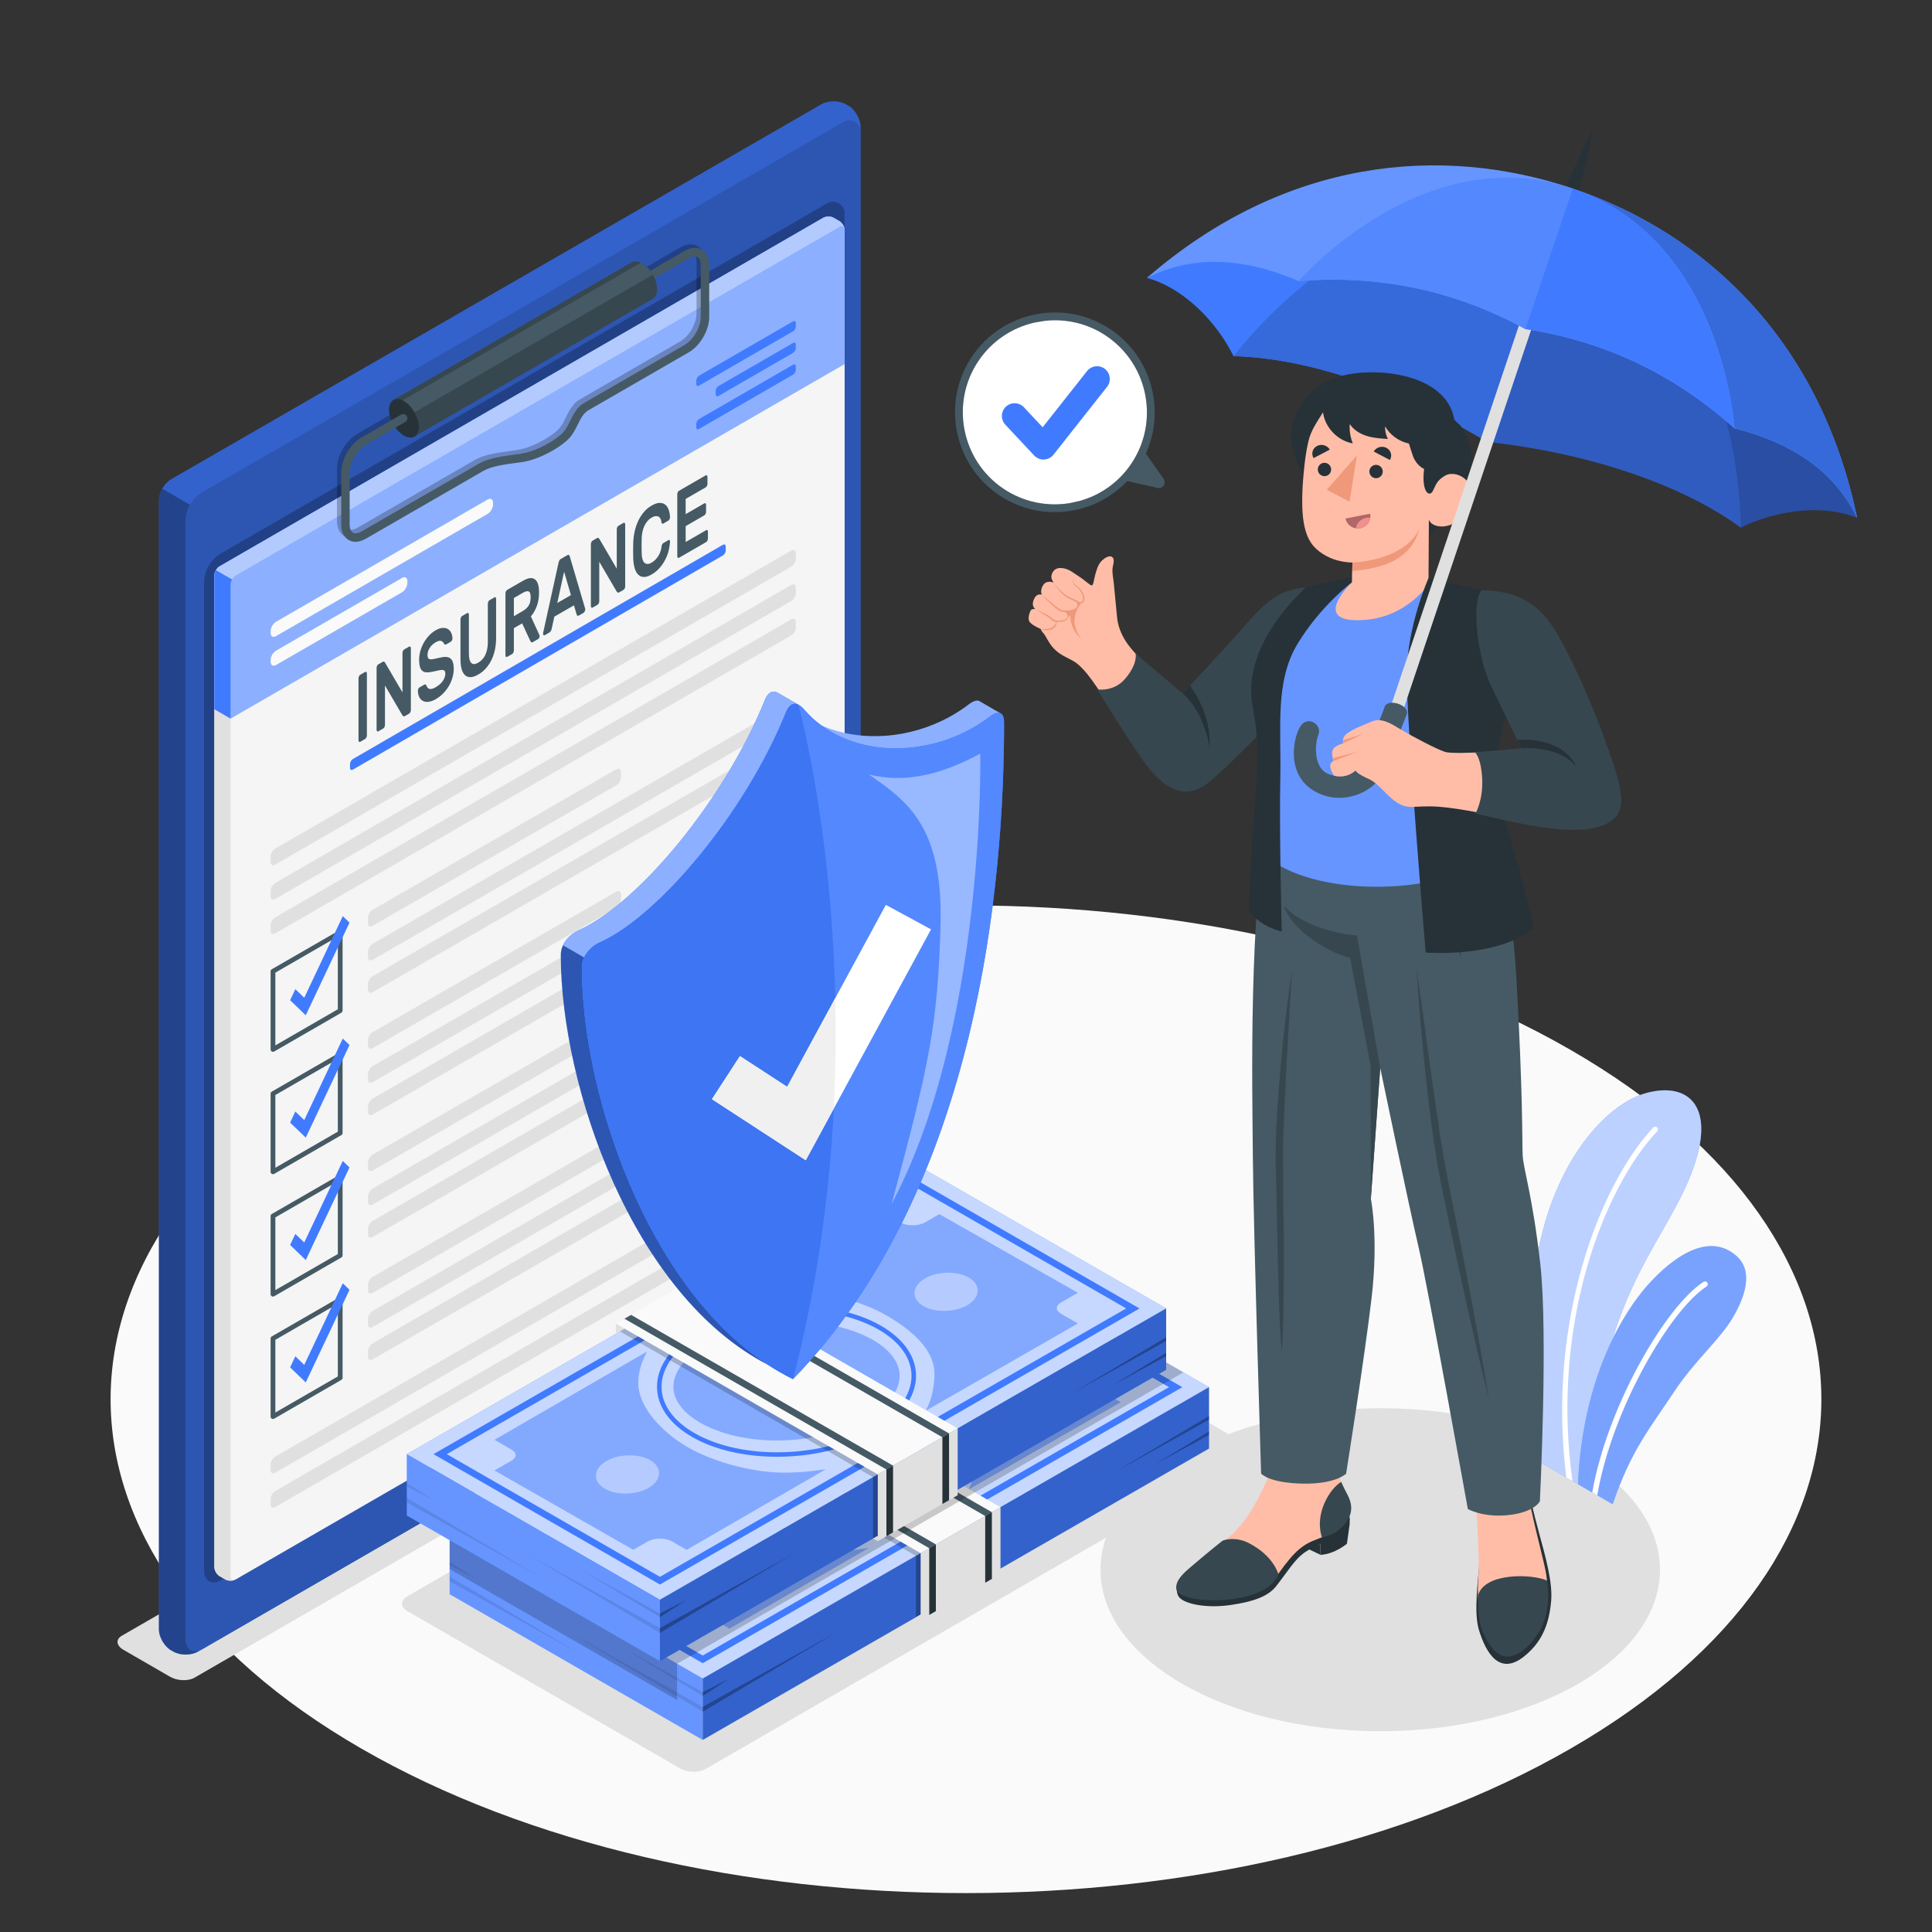<svg xmlns="http://www.w3.org/2000/svg" viewBox="0 0 500 500"><rect x="0" y="0" width="500" height="500" fill="#333333" stroke="none"/><g id="freepik--Floor--inject-194"><path id="freepik--Floor-2--inject-194" d="M93.46,271.75c-86.45,49.91-86.45,130.84,0,180.75,86.45,49.91,226.62,49.91,313.07,0,86.45-49.91,86.45-130.84,0-180.75-86.45-49.91-226.62-49.91-313.07,0Z" style="fill:#fafafa;"></path></g><g id="freepik--Shadows--inject-194"><path id="freepik--Shadow--inject-194" d="M233.63,328.36L50.31,434.2c-1.62,.93-4.44,.82-6.3-.26l-12.05-6.96c-1.87-1.08-2.07-2.71-.45-3.64l183.31-105.84c1.62-.93,4.44-.82,6.3,.26l12.05,6.96c1.87,1.08,2.07,2.71,.45,3.64Z" style="fill:#e0e0e0;"></path><ellipse id="freepik--Shadow-2--inject-194" cx="357.2" cy="406.24" rx="72.4" ry="41.8" style="fill:#e0e0e0;"></ellipse><path id="freepik--Shadow-3--inject-194" d="M182.73,457.74l139.27-80.44c1.82-1.05,1.82-2.76,0-3.81l-70.74-40.8c-1.82-1.05-4.77-1.05-6.59,0l-139.27,80.44c-1.82,1.05-1.82,2.76,0,3.81l70.74,40.8c1.82,1.05,4.77,1.05,6.59,0Z" style="fill:#e0e0e0;"></path></g><g id="freepik--Plants--inject-194"><g id="freepik--Plants-2--inject-194"><g><path d="M396.9,377.48l15.96,9.22c-.21-5.7-.71-14.17,.08-19.88,4.82-34.89,18.41-46.4,24.88-63.38,6.81-17.88-1.5-23.64-12.28-20.42-9.62,2.87-23.53,17.1-27.91,43.14-2.91,17.32-2.4,36.14-.73,51.33Z" style="fill:#407BFF;"></path><path d="M396.9,377.48l15.96,9.22c-.21-5.7-.71-14.17,.08-19.88,4.82-34.89,18.41-46.4,24.88-63.38,6.81-17.88-1.5-23.64-12.28-20.42-9.62,2.87-23.53,17.1-27.91,43.14-2.91,17.32-2.4,36.14-.73,51.33Z" style="fill:#fff; opacity:.65;"></path><path d="M405.36,382.37l1.6,.92c-5.71-40.68,8.2-75.96,21.93-90.53,.26-.28,.25-.72-.03-.99-.29-.26-.73-.25-.99,.03-13.72,14.58-27.62,50.1-22.51,90.57Z" style="fill:#fff;"></path></g><g><path d="M408.38,384.11l8.98,5.19h0c4.78-14.06,9.68-19.7,15.77-28.94,5.55-8.42,12-13.63,15.43-19.55,3.04-5.24,5.32-11.82,.81-15.8-7.18-6.34-16.55,.37-23,7.62-5.57,6.27-16.77,22.95-18,51.49Z" style="fill:#407BFF;"></path><path d="M408.38,384.11l8.98,5.19h0c4.78-14.06,9.68-19.7,15.77-28.94,5.55-8.42,12-13.63,15.43-19.55,3.04-5.24,5.32-11.82,.81-15.8-7.18-6.34-16.55,.37-23,7.62-5.57,6.27-16.77,22.95-18,51.49Z" style="fill:#fff; opacity:.3;"></path><path d="M412.06,386.24l1.31,.76c3.77-22.24,18.88-47.98,28.27-54.05,.33-.21,.43-.66,.21-.99-.21-.34-.65-.43-.99-.21-9.72,6.3-24.79,31.91-28.8,54.5Z" style="fill:#fff;"></path></g></g></g><g id="freepik--Clipboard--inject-194"><g id="freepik--Clipboard-2--inject-194"><g id="freepik--Board--inject-194"><g id="freepik--Window--inject-194"><path d="M212.59,27.01L44.27,124.07c-1.74,1-3.15,3.44-3.15,5.45V421.66c0,2.01,1.41,4.44,3.15,5.44l.64,.36c1.74,1,4.56,.99,6.3-.01l168.32-97.19c1.74-1,3.15-3.45,3.15-5.45V32.8c0-2.01-1.41-4.44-3.15-5.44l-.64-.36c-1.74-1-4.56-.99-6.3,.01Z" style="fill:#407BFF;"></path><path d="M212.59,27.01L44.27,124.07c-1.74,1-3.15,3.44-3.15,5.45V421.66c0,2.01,1.41,4.44,3.15,5.44l.64,.36c1.74,1,4.56,.99,6.3-.01l168.32-97.19c1.74-1,3.15-3.45,3.15-5.45V32.8c0-2.01-1.41-4.44-3.15-5.44l-.64-.36c-1.74-1-4.56-.99-6.3,.01Z" style="opacity:.45;"></path><path d="M222.69,325.04c0,2.77-1.94,4.53-4.35,5.91L52.42,426.74c-2.39,1.38-4.35,.27-4.35-2.51V134.86h0c0-3.09,1.65-5.95,4.33-7.5L218.33,31.53c1.93-1.12,4.35,.28,4.35,2.51h0V325.04Z" style="fill:#407BFF;"></path><path d="M222.69,325.04c0,2.77-1.94,4.53-4.35,5.91L52.42,426.74c-2.39,1.38-4.35,.27-4.35-2.51V134.86h0c0-3.09,1.65-5.95,4.33-7.5L218.33,31.53c1.93-1.12,4.35,.28,4.35,2.51h0V325.04Z" style="opacity:.3;"></path><path d="M222.69,32.8v1.24c0-2.23-2.42-3.62-4.36-2.51L52.4,127.36c-1.35,.76-2.42,1.87-3.16,3.16-.02,.04-.04,.06-.05,.1l-7.18-4.15c.58-1.01,1.37-1.89,2.27-2.4L212.59,27.01c1.74-1.01,4.57-1.01,6.3-.01l.64,.37c1.74,.99,3.16,3.43,3.16,5.44Z" style="fill:#407BFF;"></path><path d="M222.69,32.8v1.24c0-2.23-2.42-3.62-4.36-2.51L52.4,127.36c-1.35,.76-2.42,1.87-3.16,3.16-.02,.04-.04,.06-.05,.1l-7.18-4.15c.58-1.01,1.37-1.89,2.27-2.4L212.59,27.01c1.74-1.01,4.57-1.01,6.3-.01l.64,.37c1.74,.99,3.16,3.43,3.16,5.44Z" style="opacity:.2;"></path></g></g><path id="freepik--Shadow-4--inject-194" d="M218.58,312.29c0,2.85-2,4.67-4.48,6.09L57.28,408.92c-2.47,1.43-4.48,.27-4.48-2.59V150.91h0c0-3.19,1.7-6.13,4.46-7.73L214.1,52.6c1.99-1.15,4.48,.29,4.48,2.59V312.29Z" style="opacity:.25;"></path><g id="freepik--Form--inject-194"><g id="freepik--Paper--inject-194"><path d="M56.82,146.58L213.06,56.37c.74-.43,1.94-.43,2.68,0l1.51,.87c.74,.43,1.34,1.46,1.34,2.32V316.24c0,.85-.6,1.89-1.34,2.32L61,408.76c-.74,.43-1.94,.43-2.67,0l-1.51-.87c-.74-.43-1.34-1.46-1.34-2.32V148.89c0-.85,.6-1.89,1.34-2.32Z" style="fill:#f5f5f5;"></path><path d="M60.68,408.91c-.15,.06-.32,.1-.49,.13-.08,.01-.18,.02-.26,.03-.27,.02-.55,.01-.81-.03-.18-.03-.34-.07-.49-.13-.1-.04-.21-.09-.3-.14l-1.5-.86c-.74-.43-1.34-1.46-1.34-2.32V148.9c0-.43,.14-.91,.39-1.32l4.18,2.41c-.24,.42-.39,.9-.39,1.32V407.99c0,.73,.43,1.09,1.02,.92Z" style="fill:#e0e0e0;"></path><g><g><path d="M217.25,57.24l-1.51-.87c-.74-.43-1.94-.43-2.67,0L56.82,146.58c-.74,.43-1.34,1.46-1.34,2.32v34.63l4.18,2.43L218.58,94.2V59.55c0-.85-.6-1.89-1.34-2.32Z" style="fill:#407BFF;"></path><path d="M217.25,57.24l-1.51-.87c-.74-.43-1.94-.43-2.67,0L56.82,146.58c-.74,.43-1.34,1.46-1.34,2.32v34.63l4.18,2.43L218.58,94.2V59.55c0-.85-.6-1.89-1.34-2.32Z" style="fill:#fff; opacity:.4;"></path></g><g><path d="M218.53,59.15c-.16-.55-.68-.72-1.29-.37L61,148.99c-.37,.22-.71,.58-.95,1l-4.18-2.41c.24-.42,.58-.79,.95-1L213.07,56.37c.73-.43,1.94-.43,2.67,0l1.51,.87c.63,.37,1.15,1.16,1.29,1.91Z" style="fill:#407BFF;"></path><path d="M218.53,59.15c-.16-.55-.68-.72-1.29-.37L61,148.99c-.37,.22-.71,.58-.95,1l-4.18-2.41c.24-.42,.58-.79,.95-1L213.07,56.37c.73-.43,1.94-.43,2.67,0l1.51,.87c.63,.37,1.15,1.16,1.29,1.91Z" style="fill:#fff; opacity:.6;"></path></g><path d="M55.48,148.9v34.64l4.18,2.41v-34.65c0-.42,.15-.9,.39-1.32l-4.18-2.41c-.25,.41-.39,.89-.39,1.32Z" style="fill:#407BFF;"></path></g></g></g><g id="freepik--Clip_Board--inject-194"><path d="M91.35,196.42l95.71-55.41c.42-.24,.76-.05,.76,.44v.99c0,.49-.34,1.08-.76,1.32l-95.72,55.41c-.42,.24-.76,.05-.76-.44v-.99c0-.49,.34-1.08,.76-1.32Z" style="fill:#407BFF;"></path><g><path d="M95.24,237.51v1.4c0,.76,.53,1.06,1.19,.69l63.08-36.37c.66-.38,1.19-1.3,1.19-2.06v-1.4c0-.76-.53-1.06-1.19-.69l-63.08,36.38c-.66,.38-1.19,1.3-1.19,2.06Z" style="fill:#e0e0e0;"></path><path d="M95.24,246.32v1.4c0,.76,.53,1.06,1.19,.69l108.34-62.52c.66-.38,1.19-1.3,1.19-2.06v-1.4c0-.76-.53-1.06-1.19-.69l-108.34,62.52c-.66,.38-1.19,1.3-1.19,2.06Z" style="fill:#e0e0e0;"></path><path d="M95.24,254.7v1.4c0,.76,.53,1.06,1.19,.69l108.34-62.52c.66-.38,1.19-1.3,1.19-2.06v-1.4c0-.76-.53-1.06-1.19-.69l-108.34,62.52c-.66,.38-1.19,1.3-1.19,2.06Z" style="fill:#e0e0e0;"></path></g><g><path d="M70.65,272.21c-.11,0-.21-.03-.31-.08-.19-.11-.31-.31-.31-.53v-20.23c0-.22,.12-.42,.31-.53l17.4-10.04c.19-.11,.42-.11,.61,0,.19,.11,.31,.31,.31,.53v20.23c0,.22-.12,.42-.31,.53l-17.39,10.04c-.09,.06-.2,.08-.31,.08Zm.61-20.49v18.82l16.17-9.34v-18.82l-16.17,9.34Z" style="fill:#455a64;"></path><polygon points="79.13 262.75 75.08 258.86 76.43 255.99 78.74 258.21 88.71 237.1 90.45 238.78 79.13 262.75" style="fill:#407BFF;"></polygon></g><g><path d="M95.24,269.18v1.4c0,.76,.53,1.06,1.19,.69l63.08-36.37c.66-.38,1.19-1.3,1.19-2.06v-1.4c0-.76-.53-1.06-1.19-.69l-63.08,36.38c-.66,.38-1.19,1.3-1.19,2.06Z" style="fill:#e0e0e0;"></path><path d="M95.24,277.99v1.4c0,.76,.53,1.06,1.19,.69l108.34-62.52c.66-.38,1.19-1.3,1.19-2.06v-1.4c0-.76-.53-1.06-1.19-.69l-108.34,62.52c-.66,.38-1.19,1.3-1.19,2.06Z" style="fill:#e0e0e0;"></path><path d="M95.24,286.38v1.4c0,.76,.53,1.06,1.19,.69l108.34-62.52c.66-.38,1.19-1.3,1.19-2.06v-1.4c0-.76-.53-1.06-1.19-.69l-108.34,62.52c-.66,.38-1.19,1.3-1.19,2.06Z" style="fill:#e0e0e0;"></path></g><g><path d="M70.65,303.88c-.11,0-.21-.03-.31-.08-.19-.11-.31-.31-.31-.53v-20.23c0-.22,.12-.42,.31-.53l17.4-10.04c.19-.11,.42-.11,.61,0,.19,.11,.31,.31,.31,.53v20.23c0,.22-.12,.42-.31,.53l-17.39,10.04c-.09,.06-.2,.08-.31,.08Zm.61-20.49v18.82l16.17-9.34v-18.82l-16.17,9.34Z" style="fill:#455a64;"></path><polygon points="79.13 294.42 75.08 290.53 76.43 287.66 78.74 289.88 88.71 268.78 90.45 270.45 79.13 294.42" style="fill:#407BFF;"></polygon></g><g><path d="M95.24,300.86v1.4c0,.76,.53,1.06,1.19,.69l63.08-36.37c.66-.38,1.19-1.3,1.19-2.06v-1.4c0-.76-.53-1.06-1.19-.69l-63.08,36.38c-.66,.38-1.19,1.3-1.19,2.06Z" style="fill:#e0e0e0;"></path><path d="M95.24,309.66v1.4c0,.76,.53,1.06,1.19,.69l108.34-62.52c.66-.38,1.19-1.3,1.19-2.06v-1.4c0-.76-.53-1.06-1.19-.69l-108.34,62.52c-.66,.38-1.19,1.3-1.19,2.06Z" style="fill:#e0e0e0;"></path><path d="M95.24,318.05v1.4c0,.76,.53,1.06,1.19,.69l108.34-62.52c.66-.38,1.19-1.3,1.19-2.06v-1.4c0-.76-.53-1.06-1.19-.69l-108.34,62.52c-.66,.38-1.19,1.3-1.19,2.06Z" style="fill:#e0e0e0;"></path></g><g><path d="M70.65,335.55c-.11,0-.21-.03-.31-.08-.19-.11-.31-.31-.31-.53v-20.23c0-.22,.12-.42,.31-.53l17.4-10.04c.19-.11,.42-.11,.61,0,.19,.11,.31,.31,.31,.53v20.23c0,.22-.12,.42-.31,.53l-17.39,10.04c-.09,.05-.2,.08-.31,.08Zm.61-20.49v18.82l16.17-9.34v-18.82l-16.17,9.34Z" style="fill:#455a64;"></path><polygon points="79.13 326.1 75.08 322.2 76.43 319.34 78.74 321.55 88.71 300.45 90.45 302.13 79.13 326.1" style="fill:#407BFF;"></polygon></g><g><path d="M95.24,332.53v1.4c0,.76,.53,1.06,1.19,.69l63.08-36.37c.66-.38,1.19-1.3,1.19-2.06v-1.4c0-.76-.53-1.06-1.19-.69l-63.08,36.38c-.66,.38-1.19,1.3-1.19,2.06Z" style="fill:#e0e0e0;"></path><path d="M95.24,341.34v1.4c0,.76,.53,1.06,1.19,.69l108.34-62.52c.66-.38,1.19-1.3,1.19-2.06v-1.4c0-.76-.53-1.06-1.19-.69l-108.34,62.52c-.66,.38-1.19,1.3-1.19,2.06Z" style="fill:#e0e0e0;"></path><path d="M95.24,349.72v1.4c0,.76,.53,1.06,1.19,.69l108.34-62.52c.66-.38,1.19-1.3,1.19-2.06v-1.4c0-.76-.53-1.06-1.19-.69l-108.34,62.52c-.66,.38-1.19,1.3-1.19,2.06Z" style="fill:#e0e0e0;"></path></g><g><path d="M70.65,367.23c-.11,0-.21-.03-.31-.08-.19-.11-.31-.31-.31-.53v-20.23c0-.22,.12-.42,.31-.53l17.4-10.04c.19-.11,.42-.11,.61,0,.19,.11,.31,.31,.31,.53v20.23c0,.22-.12,.42-.31,.53l-17.39,10.04c-.09,.06-.2,.08-.31,.08Zm.61-20.49v18.82l16.17-9.34v-18.82l-16.17,9.34Z" style="fill:#455a64;"></path><polygon points="79.13 357.77 75.08 353.88 76.43 351.01 78.74 353.23 88.71 332.12 90.45 333.8 79.13 357.77" style="fill:#407BFF;"></polygon></g><g><path d="M70.04,221.67v1.4c0,.76,.53,1.06,1.19,.69l133.54-77.12c.66-.38,1.19-1.3,1.19-2.06v-1.4c0-.76-.53-1.06-1.19-.69L71.22,219.62c-.66,.38-1.19,1.3-1.19,2.06Z" style="fill:#e0e0e0;"></path><path d="M70.04,230.57v1.4c0,.76,.53,1.06,1.19,.69l133.54-77.12c.66-.38,1.19-1.3,1.19-2.06v-1.4c0-.76-.53-1.06-1.19-.69L71.22,228.51c-.66,.38-1.19,1.3-1.19,2.06Z" style="fill:#e0e0e0;"></path><path d="M70.04,239.47v1.4c0,.76,.53,1.06,1.19,.69l133.54-77.12c.66-.38,1.19-1.3,1.19-2.06v-1.4c0-.76-.53-1.06-1.19-.69L71.22,237.41c-.66,.38-1.19,1.3-1.19,2.06Z" style="fill:#e0e0e0;"></path></g><g><path d="M70.04,379.05v1.4c0,.76,.53,1.06,1.19,.69l133.54-77.12c.66-.38,1.19-1.3,1.19-2.06v-1.4c0-.76-.53-1.06-1.19-.69l-133.55,77.12c-.66,.38-1.19,1.3-1.19,2.06Z" style="fill:#e0e0e0;"></path><path d="M70.04,387.94v1.4c0,.76,.53,1.06,1.19,.69l133.54-77.12c.66-.38,1.19-1.3,1.19-2.06v-1.4c0-.76-.53-1.06-1.19-.69l-133.55,77.12c-.66,.38-1.19,1.3-1.19,2.06Z" style="fill:#e0e0e0;"></path></g><g><path d="M71.46,160.9l54.71-31.61c.79-.46,1.43-.09,1.43,.82v.42c0,.91-.64,2.02-1.43,2.47l-54.71,31.61c-.79,.46-1.43,.09-1.43-.82v-.42c0-.91,.64-2.02,1.43-2.47Z" style="fill:#fafafa;"></path><path d="M71.46,168.38l32.55-18.79c.79-.46,1.43-.09,1.43,.82v.42c0,.91-.64,2.02-1.43,2.47l-32.55,18.79c-.79,.46-1.43,.09-1.43-.82v-.42c0-.91,.64-2.02,1.43-2.47Z" style="fill:#fafafa;"></path><g><path d="M180.91,97.23l24.33-14.06c.39-.23,.71-.04,.71,.41v.93c0,.45-.32,1.01-.71,1.23l-24.33,14.06c-.39,.23-.71,.04-.71-.41v-.93c0-.45,.32-1.01,.71-1.23Z" style="fill:#407BFF;"></path><path d="M180.91,108.45l24.33-14.06c.39-.23,.71-.04,.71,.41v.93c0,.45-.32,1.01-.71,1.23l-24.33,14.06c-.39,.23-.71,.04-.71-.41v-.93c0-.45,.32-1.01,.71-1.23Z" style="fill:#407BFF;"></path><path d="M185.93,99.91l19.31-11.15c.39-.23,.71-.04,.71,.41v.93c0,.45-.32,1.01-.71,1.23l-19.31,11.15c-.39,.23-.71,.04-.71-.41v-.93c0-.45,.32-1.01,.71-1.23Z" style="fill:#407BFF;"></path></g></g><path d="M93.21,191.98c-.12,.07-.22,.06-.3-.02-.09-.08-.13-.21-.13-.4v-16c0-.18,.04-.36,.13-.54,.09-.18,.19-.31,.3-.37l1.3-.75c.12-.07,.22-.06,.31,.02,.09,.08,.13,.21,.13,.4v16c0,.18-.04,.36-.13,.55-.09,.18-.19,.31-.31,.37l-1.3,.75Z" style="fill:#455a64;"></path><path d="M104.76,185.31c-.18,.11-.32,.11-.42,.02-.1-.09-.17-.17-.21-.23l-4.5-7.7v10.2c0,.18-.04,.36-.13,.55-.08,.18-.19,.31-.3,.37l-1.3,.75c-.12,.07-.22,.06-.31-.02-.08-.08-.13-.21-.13-.4v-16c0-.18,.04-.36,.13-.54,.09-.18,.19-.31,.31-.37l1.13-.65c.18-.11,.32-.11,.42-.02,.1,.09,.17,.17,.21,.23l4.5,7.7v-10.2c0-.18,.04-.36,.13-.54,.09-.18,.19-.31,.3-.37l1.3-.75c.12-.07,.22-.06,.31,.02,.09,.08,.13,.21,.13,.4v16c0,.18-.04,.36-.13,.55-.09,.18-.19,.31-.31,.37l-1.13,.65Z" style="fill:#455a64;"></path><path d="M112.69,163.15c.72-.41,1.35-.63,1.9-.65,.55-.02,1,.09,1.37,.33,.37,.24,.64,.57,.83,.99,.19,.43,.29,.88,.31,1.34,.01,.19-.03,.38-.12,.55-.09,.18-.2,.3-.31,.37l-1.13,.65c-.18,.11-.32,.13-.41,.08-.09-.05-.17-.15-.25-.29-.16-.32-.41-.54-.73-.65-.33-.12-.81,.01-1.45,.38-.28,.16-.54,.36-.8,.6-.25,.24-.47,.49-.66,.78-.19,.28-.34,.58-.44,.89-.11,.31-.16,.62-.16,.94,0,.38,.05,.66,.15,.84,.1,.18,.27,.29,.52,.32,.24,.03,.56,.01,.96-.07,.4-.08,.89-.19,1.48-.33,.64-.16,1.2-.23,1.66-.21,.47,.02,.85,.15,1.14,.38s.52,.57,.66,1.02c.14,.44,.22,1.01,.22,1.68,0,.74-.11,1.49-.32,2.25-.22,.76-.52,1.48-.92,2.16-.4,.68-.89,1.33-1.46,1.92-.58,.6-1.23,1.11-1.95,1.52-.6,.35-1.17,.57-1.72,.66-.55,.09-1.03,.05-1.46-.13-.42-.18-.76-.49-1.02-.93-.26-.44-.4-1.02-.43-1.73-.01-.19,.03-.38,.12-.55,.09-.18,.2-.3,.32-.37l1.12-.65c.18-.11,.32-.14,.42-.09,.1,.04,.18,.14,.24,.31,.07,.17,.17,.33,.27,.49,.11,.15,.25,.26,.43,.32,.18,.06,.41,.06,.68,.01,.27-.05,.61-.19,1.02-.43,.32-.19,.63-.4,.93-.65,.3-.25,.56-.52,.79-.83,.23-.3,.41-.62,.55-.96,.14-.34,.21-.69,.21-1.07s-.08-.62-.22-.76c-.15-.14-.38-.21-.68-.2-.31,.01-.68,.07-1.13,.18-.45,.11-.97,.22-1.56,.33-.54,.11-1,.15-1.41,.11-.4-.04-.73-.18-1-.43-.26-.24-.46-.6-.59-1.06-.13-.46-.19-1.06-.19-1.81s.11-1.49,.32-2.24c.22-.75,.51-1.46,.88-2.12,.38-.66,.82-1.27,1.34-1.83,.52-.56,1.08-1.01,1.68-1.35Z" style="fill:#455a64;"></path><path d="M127.95,154.58c.12-.07,.22-.06,.31,.02,.08,.08,.13,.21,.13,.4v10.15c0,1.02-.1,2-.29,2.94-.19,.94-.48,1.81-.87,2.63-.39,.82-.87,1.55-1.45,2.21-.58,.66-1.25,1.21-2.01,1.64-.77,.45-1.45,.67-2.02,.68-.57,0-1.05-.17-1.44-.54-.38-.37-.67-.92-.86-1.63-.19-.72-.28-1.59-.28-2.61v-10.15c0-.18,.04-.36,.13-.54,.08-.18,.19-.31,.31-.37l1.3-.75c.12-.07,.22-.06,.31,.02,.08,.08,.13,.21,.13,.4v10.03c0,.68,.06,1.22,.18,1.63,.12,.41,.28,.71,.5,.89,.22,.18,.47,.26,.77,.22,.3-.03,.63-.15,.98-.36,.35-.2,.68-.46,.99-.78,.31-.32,.57-.69,.78-1.12,.21-.43,.38-.92,.51-1.47,.12-.55,.19-1.16,.19-1.84v-10.03c0-.18,.04-.36,.13-.54,.08-.18,.19-.31,.3-.37l1.29-.74Z" style="fill:#455a64;"></path><path d="M135.4,150.28c1.34-.77,2.36-.88,3.06-.33,.7,.56,1.05,1.68,1.05,3.38,0,1.21-.18,2.34-.54,3.39-.36,1.06-.89,1.99-1.58,2.81l2.22,4.84c.03,.08,.05,.16,.05,.24,0,.15-.04,.3-.1,.44-.07,.15-.15,.25-.25,.31l-1.37,.79c-.21,.12-.37,.14-.48,.04-.1-.1-.17-.2-.22-.31l-2.11-4.55-2.14,1.23v5.77c0,.18-.04,.36-.13,.55-.08,.18-.19,.31-.31,.37l-1.3,.75c-.12,.07-.22,.06-.31-.02-.08-.08-.13-.21-.13-.4v-16c0-.18,.04-.36,.13-.54,.09-.18,.19-.31,.31-.37l4.15-2.4Zm-2.41,9.19l2.33-1.35c.61-.35,1.1-.8,1.46-1.34,.37-.54,.55-1.27,.55-2.2s-.18-1.44-.55-1.54c-.36-.1-.85,.02-1.46,.37l-2.33,1.35v4.71Z" style="fill:#455a64;"></path><path d="M146.88,143.65c.17-.1,.3-.1,.39-.01,.09,.09,.16,.26,.23,.5l3.94,13.38s.02,.1,.02,.16c0,.18-.04,.36-.13,.55-.09,.18-.19,.31-.31,.37l-1.16,.67c-.21,.12-.36,.14-.45,.05-.09-.09-.14-.19-.18-.31l-.69-2.35-5.08,2.93-.69,3.15c-.03,.15-.09,.32-.18,.51-.09,.19-.24,.35-.45,.47l-1.16,.67c-.12,.07-.22,.06-.31-.02-.09-.08-.13-.21-.13-.4,0-.07,0-.13,.02-.18l3.94-17.93c.06-.32,.14-.57,.22-.76,.09-.19,.22-.33,.39-.43l1.77-1.02Zm.88,10.36l-1.77-6.04-1.77,8.08,3.54-2.04Z" style="fill:#455a64;"></path><path d="M160.22,153.29c-.18,.11-.32,.11-.42,.02-.1-.09-.17-.17-.21-.23l-4.5-7.7v10.2c0,.18-.04,.36-.13,.55-.08,.18-.19,.31-.3,.37l-1.3,.75c-.12,.07-.22,.06-.31-.02-.08-.08-.13-.21-.13-.4v-16c0-.18,.04-.36,.13-.54,.09-.18,.19-.31,.31-.37l1.13-.65c.18-.11,.32-.11,.42-.02,.1,.09,.17,.17,.21,.23l4.5,7.7v-10.2c0-.18,.04-.36,.13-.54,.09-.18,.19-.31,.31-.37l1.3-.75c.12-.07,.22-.06,.31,.02s.13,.21,.13,.4v16c0,.18-.04,.36-.13,.55s-.19,.31-.31,.37l-1.13,.65Z" style="fill:#455a64;"></path><path d="M171.2,141.45c.02-.23,.08-.42,.17-.58,.09-.16,.19-.27,.3-.33l1.3-.75c.12-.07,.22-.07,.31,0,.09,.07,.13,.21,.12,.41-.03,.7-.14,1.44-.33,2.22-.19,.79-.48,1.56-.86,2.33-.39,.77-.87,1.5-1.46,2.18-.59,.69-1.3,1.27-2.14,1.76-.74,.43-1.39,.63-1.96,.63-.57-.01-1.05-.2-1.45-.58-.4-.37-.71-.92-.93-1.63-.22-.72-.35-1.56-.39-2.52-.02-.61-.03-1.3-.03-2.06s.01-1.46,.03-2.1c.04-1.02,.17-2.01,.39-2.98,.22-.97,.53-1.87,.93-2.7,.4-.83,.88-1.58,1.45-2.25,.57-.67,1.22-1.21,1.96-1.64,.84-.48,1.55-.72,2.14-.71,.59,0,1.08,.17,1.46,.49,.39,.32,.67,.77,.86,1.35,.19,.58,.3,1.19,.33,1.83,.01,.19-.03,.38-.12,.55-.09,.18-.2,.3-.31,.37l-1.3,.75c-.11,.06-.21,.07-.31,.02-.1-.05-.15-.18-.18-.38-.03-.31-.11-.59-.22-.84-.12-.25-.28-.43-.48-.56-.2-.13-.46-.18-.77-.16-.31,.02-.68,.15-1.09,.4-.42,.24-.78,.55-1.09,.93-.31,.38-.57,.79-.78,1.24s-.37,.94-.48,1.47c-.11,.53-.18,1.05-.2,1.58-.02,.64-.03,1.34-.03,2.1s.01,1.45,.03,2.06c.02,.52,.09,.97,.2,1.36,.11,.39,.27,.69,.48,.9,.21,.21,.47,.32,.78,.34,.31,.02,.68-.09,1.09-.33,.42-.24,.78-.53,1.09-.87,.31-.34,.57-.69,.78-1.06,.21-.37,.37-.74,.49-1.13,.12-.38,.19-.75,.22-1.1Z" style="fill:#455a64;"></path><path d="M182.78,137.17c.12-.07,.22-.06,.3,.02,.09,.08,.13,.21,.13,.4v1.76c0,.18-.04,.36-.13,.55-.08,.18-.19,.31-.3,.37l-7.06,4.08c-.12,.07-.22,.06-.31-.02-.09-.08-.13-.21-.13-.4v-16c0-.18,.04-.36,.13-.54,.09-.18,.19-.31,.31-.37l6.93-4c.12-.07,.22-.06,.31,.02,.08,.08,.13,.21,.13,.4v1.76c0,.18-.04,.36-.13,.55-.09,.18-.19,.31-.31,.37l-5.2,3v3.94l4.84-2.8c.12-.07,.22-.06,.31,.02,.09,.08,.13,.21,.13,.4v1.76c0,.18-.04,.36-.13,.54-.08,.18-.19,.31-.31,.38l-4.84,2.8v4.11l5.32-3.07Z" style="fill:#455a64;"></path></g><g id="freepik--Clip--inject-194"><g id="freepik--Shadow-5--inject-194" style="opacity:.25;"><path d="M182.44,67.66v13.43c0,3.4-2.32,7.42-5.27,9.12l-26,15.01c-1.29,.74-2.02,2.22-2.79,3.78-.57,1.15-1.16,2.32-2.01,3.28-2.02,2.29-6.42,4.68-9.53,5.67-1.05,.34-2.09,.58-3.12,.72-.39,.07-.83,.12-1.28,.17-2.84,.38-6.37,.86-8.44,2.06l-30.43,17.56c-.92,.53-1.82,.8-2.65,.8-.64,0-1.24-.15-1.78-.46-1.24-.72-1.93-2.15-1.93-4v-13.43c0-3.4,2.31-7.42,5.27-9.12l10.22-5.9s.09-.04,.14-.05c.49-.22,1.07-.02,1.35,.46,.27,.47,.14,1.08-.28,1.39-.03,.04-.08,.08-.12,.1l-10.22,5.9c-2.26,1.31-4.18,4.62-4.18,7.23v13.43c0,1.04,.31,1.8,.84,2.11,.53,.32,1.35,.19,2.25-.33l30.43-17.57c2.44-1.41,6.22-1.92,9.24-2.32,.45-.05,.87-.12,1.27-.17,.89-.13,1.83-.34,2.77-.64,2.76-.87,6.86-3.11,8.55-5.03,.67-.74,1.16-1.76,1.69-2.81,.88-1.79,1.8-3.63,3.65-4.7l26-15.01c2.26-1.31,4.18-4.62,4.18-7.23v-13.43c0-1.03-.31-1.8-.84-2.1-.53-.32-1.36-.19-2.25,.33l-8.86,5.11c-.29-.67-.68-1.31-1.11-1.88l8.88-5.13c1.6-.94,3.18-1.05,4.43-.34,1.24,.72,1.93,2.15,1.93,4Z"></path></g><g id="freepik--Clip-2--inject-194"><g><path d="M163.47,67.91h0c.7-.41,1.67-.36,2.74,.26,2.13,1.23,3.86,4.23,3.86,6.69,0,1.24-.44,2.11-1.15,2.51h0l-61.69,35.62-5.46-9.47,61.69-35.62Z" style="fill:#37474f;"></path><path d="M104.53,108.29l64.43-37.2c-.7-1.22-1.67-2.29-2.74-2.91-.13-.07-.25-.11-.37-.17l-63.43,36.62,2.11,3.66Z" style="fill:#455a64;"></path><path d="M104.53,103.8c-2.13-1.23-3.86-.23-3.86,2.23s1.73,5.46,3.86,6.69c2.13,1.23,3.86,.23,3.86-2.23,0-2.46-1.73-5.46-3.86-6.69Z" style="fill:#263238;"></path></g><path d="M183.54,68.62v13.43c0,3.4-2.32,7.42-5.27,9.12l-26,15.01c-1.29,.74-2.02,2.22-2.79,3.78-.57,1.15-1.16,2.32-2.01,3.28-2.02,2.29-6.42,4.68-9.53,5.67-1.05,.34-2.09,.58-3.12,.72-.39,.07-.83,.12-1.28,.17-2.84,.38-6.37,.86-8.44,2.06l-30.43,17.56c-.92,.53-1.82,.8-2.65,.8-.64,0-1.24-.15-1.78-.46-1.24-.72-1.93-2.15-1.93-4v-13.43c0-3.4,2.31-7.42,5.27-9.12l10.22-5.9s.09-.04,.14-.05c.49-.22,1.07-.02,1.35,.46,.27,.47,.14,1.08-.28,1.38-.03,.04-.08,.08-.12,.1l-10.22,5.9c-2.26,1.31-4.18,4.62-4.18,7.23v13.43c0,1.04,.31,1.8,.84,2.1,.53,.32,1.35,.19,2.25-.33l30.43-17.57c2.44-1.41,6.22-1.92,9.24-2.32,.45-.05,.87-.12,1.26-.17,.89-.13,1.83-.34,2.77-.64,2.76-.87,6.86-3.11,8.55-5.03,.67-.74,1.16-1.76,1.69-2.81,.88-1.79,1.8-3.63,3.65-4.7l26-15.01c2.26-1.31,4.18-4.62,4.18-7.23v-13.43c0-1.03-.31-1.8-.84-2.1-.53-.32-1.36-.19-2.25,.33l-8.86,5.11c-.29-.67-.68-1.31-1.11-1.88l8.88-5.13c1.6-.94,3.18-1.05,4.43-.34,1.24,.72,1.93,2.15,1.93,4Z" style="fill:#455a64;"></path></g></g></g></g><g id="freepik--Banknotes--inject-194"><g id="freepik--Money--inject-194"><g id="freepik--Money-2--inject-194"><g><g><g><polygon points="116.37 396.71 247.38 321.3 312.89 359 181.87 434.41 116.37 396.71" style="fill:#407BFF;"></polygon><polygon points="116.37 396.71 247.38 321.3 312.89 359 181.87 434.41 116.37 396.71" style="fill:#fff; opacity:.7;"></polygon><path d="M247.38,325.26l-124.12,71.44,58.61,33.74,124.12-71.44-58.61-33.74Zm-65.51,103.19l-55.16-31.75,120.67-69.46,55.16,31.75-120.67,69.46Z" style="fill:#407BFF;"></path><g><path d="M190.2,392.25c-5.86-3.37-9.09-7.99-9.09-12.99,0-5.46,3.94-10.86,10.82-14.81,13.47-7.75,34.61-8.2,47.13-.99,5.86,3.37,9.09,7.99,9.09,12.99,0,5.46-3.94,10.86-10.82,14.81h0c-7.06,4.06-16.22,6.12-25.15,6.12-8.11,0-16.02-1.7-21.98-5.13Zm2.31-26.79c-6.5,3.74-10.23,8.77-10.23,13.8,0,4.57,3.02,8.82,8.51,11.98,12.19,7.02,32.81,6.57,45.96-.99h0c6.5-3.74,10.23-8.77,10.23-13.8,0-4.57-3.02-8.82-8.51-11.98-5.8-3.34-13.5-4.99-21.39-4.99-8.71,0-17.67,2.01-24.56,5.98Z" style="fill:#407BFF;"></path><g style="opacity:.5;"><path d="M192.32,388.59c-4.5-2.59-6.97-5.9-6.97-9.33,0-3.9,3.17-7.97,8.7-11.15,6.15-3.54,14.54-5.57,23.03-5.57,7.68,0,14.73,1.63,19.86,4.58,4.5,2.59,6.97,5.9,6.97,9.33,0,3.9-3.17,7.97-8.7,11.15-6.15,3.54-14.54,5.57-23.02,5.57-7.68,0-14.74-1.63-19.86-4.58Z" style="fill:#407BFF;"></path></g></g><g><path d="M185.03,419.32c-1.74-1-4.58-.99-6.32,0l-3.74,2.15-35.92-20.54,4.33-2.49c.73-.42,1.14-.95,1.14-1.48,0-.53-.4-1.05-1.14-1.47l-4.32-2.49,39.44-22.83-.77,1.68c-.97,2.1-1.46,4.27-1.46,6.44,0,6.4,6.43,12.96,12.8,16.63,5.69,3.27,15.64,6.58,25.06,6.58,2.6,0,5.21-.17,7.77-.5l2.89-.37-36.01,20.85-3.74-2.16Z" style="fill:#407BFF; opacity:.5;"></path><g style="opacity:.4;"><path d="M167.63,405.67c-1.5-.86-2.32-2.06-2.32-3.38,0-1.42,.99-2.81,2.72-3.8,3.22-1.86,8.29-1.96,11.3-.23,1.49,.86,2.32,2.06,2.32,3.38,0,1.42-.99,2.81-2.72,3.8-1.69,.97-3.88,1.46-6.01,1.46-1.95,0-3.85-.41-5.28-1.23Z" style="fill:#fff;"></path></g></g><g><path d="M251.42,383.84c.95-2.08,1.51-5.62,1.51-7.85,0-5.32-4.2-10.44-12.5-15.22-6.64-3.82-16.83-6.39-25.36-6.39-2.61,0-5.23,.17-7.78,.49l-2.92,.38,36.01-20.66,3.74,2.16c1.71,.98,4.6,.98,6.31,0l3.74-2.16,35.86,20.36-4.33,2.5c-.73,.42-1.13,.94-1.13,1.47,0,.53,.4,1.06,1.13,1.48l4.33,2.49-39.36,22.6,.76-1.66Z" style="fill:#407BFF; opacity:.5;"></path><g style="opacity:.4;"><path d="M250.08,358.4c-1.5-.86-2.32-2.06-2.32-3.38,0-1.42,.99-2.81,2.72-3.8,3.22-1.86,8.29-1.96,11.3-.23,1.5,.86,2.32,2.06,2.32,3.38,0,1.42-.99,2.81-2.72,3.8h0c-1.69,.97-3.88,1.46-6.01,1.46-1.95,0-3.85-.41-5.28-1.23Z" style="fill:#fff;"></path></g></g></g><g><polygon points="116.37 396.71 116.37 412.58 181.87 450.29 181.87 434.41 116.37 396.71" style="fill:#407BFF;"></polygon><g style="opacity:.2;"><polygon points="116.37 396.71 116.37 412.58 181.87 450.29 181.87 434.41 116.37 396.71" style="fill:#fff;"></polygon></g><g style="opacity:.1;"><polygon points="181.87 437.95 161.19 426.48 181.87 438.91 181.87 437.95"></polygon><polygon points="116.37 404.25 123.26 408.62 116.37 405.05 116.37 404.25"></polygon><polygon points="116.37 408.03 150.84 428.46 116.37 409.2 116.37 408.03"></polygon><polygon points="181.87 441.73 147.4 422.51 181.87 442.98 181.87 441.73"></polygon></g></g><g><polygon points="181.87 450.29 312.89 374.88 312.89 359 181.87 434.41 181.87 450.29" style="fill:#407BFF;"></polygon><g style="opacity:.2;"><polygon points="181.87 450.29 312.89 374.88 312.89 359 181.87 434.41 181.87 450.29"></polygon></g><g><g style="opacity:.3;"><polygon points="181.87 437.95 188.78 434.41 181.87 438.91 181.87 437.95"></polygon></g><g style="opacity:.3;"><polygon points="181.87 441.73 216.54 422.41 181.87 442.98 181.87 441.73"></polygon></g><g style="opacity:.3;"><polygon points="312.89 366.47 288.75 380.83 312.89 367.41 312.89 366.47"></polygon></g><g style="opacity:.3;"><polygon points="312.89 370.47 299.1 378.85 312.89 371.36 312.89 370.47"></polygon></g></g></g></g><g><polygon points="170.46 362.94 238.25 401.96 258.93 390.06 191.15 351.03 170.46 362.94" style="fill:#fafafa;"></polygon><polygon points="258.93 390.06 258.93 407.33 238.25 419.24 238.25 401.96 258.93 390.06" style="fill:#e0e0e0;"></polygon><polygon points="238.25 419.24 237.04 418.54 238.25 417.84 238.25 419.24" style="fill:#e0e0e0;"></polygon><polygon points="170.46 362.94 170.46 365.57 172.75 364.25 170.46 362.94" style="fill:#e0e0e0;"></polygon><g style="opacity:.3;"><polygon points="237.04 418.53 237.04 402.66 238.25 401.96 238.25 417.83 237.04 418.53"></polygon></g><g style="mix-blend-mode:multiply; opacity:.2;"><polygon points="237.04 402.66 171.54 364.95 172.75 364.25 238.25 401.96 237.04 402.66"></polygon></g><polygon points="172.69 361.65 240.49 400.67 242.2 399.68 174.42 360.67 172.69 361.65" style="fill:#455a64;"></polygon><polygon points="187.18 353.32 254.97 392.34 256.69 391.35 188.9 352.33 187.18 353.32" style="fill:#455a64;"></polygon><polygon points="240.49 400.67 240.49 417.95 242.2 416.96 242.2 399.68 240.49 400.67" style="fill:#263238;"></polygon><polygon points="254.97 392.34 254.97 409.61 256.7 408.62 256.69 391.35 254.97 392.34" style="fill:#263238;"></polygon></g></g></g><g id="freepik--Shadow-6--inject-194"><polygon points="175.22 430.59 306.24 355.18 247.38 321.3 116.37 396.71 175.22 430.59" style="opacity:.2;"></polygon><polygon points="116.37 406.07 175.22 439.95 175.22 430.58 116.37 396.71 116.37 406.07" style="opacity:.2;"></polygon></g><g id="freepik--Money-3--inject-194"><g><g><g><polygon points="105.28 376.33 236.3 300.92 301.8 338.62 170.79 414.03 105.28 376.33" style="fill:#407BFF;"></polygon><polygon points="105.28 376.33 236.3 300.92 301.8 338.62 170.79 414.03 105.28 376.33" style="fill:#fff; opacity:.7;"></polygon><path d="M236.3,304.89l-124.12,71.44,58.61,33.74,124.12-71.44-58.61-33.74Zm-65.51,103.19l-55.16-31.75,120.67-69.46,55.16,31.75-120.67,69.46Z" style="fill:#407BFF;"></path><g><path d="M179.12,371.88c-5.86-3.37-9.09-7.99-9.09-12.99,0-5.46,3.94-10.86,10.82-14.81,13.47-7.75,34.61-8.2,47.13-.99,5.86,3.37,9.09,7.99,9.09,12.99,0,5.46-3.94,10.86-10.82,14.81h0c-7.06,4.06-16.22,6.12-25.15,6.12-8.11,0-16.02-1.7-21.98-5.13Zm2.31-26.79c-6.5,3.74-10.23,8.77-10.23,13.8,0,4.57,3.02,8.82,8.51,11.98,12.19,7.02,32.81,6.57,45.96-.99h0c6.5-3.74,10.23-8.77,10.23-13.8,0-4.57-3.02-8.82-8.51-11.98-5.8-3.34-13.5-4.99-21.39-4.99-8.71,0-17.67,2.01-24.56,5.98Z" style="fill:#407BFF;"></path><g style="opacity:.5;"><path d="M181.24,368.21c-4.5-2.59-6.97-5.9-6.97-9.33,0-3.9,3.17-7.97,8.7-11.15,6.15-3.54,14.54-5.57,23.03-5.57,7.68,0,14.73,1.63,19.86,4.58,4.5,2.59,6.97,5.9,6.97,9.33,0,3.9-3.17,7.97-8.7,11.15-6.15,3.54-14.54,5.57-23.02,5.57-7.68,0-14.74-1.63-19.86-4.58Z" style="fill:#407BFF;"></path></g></g><g><path d="M173.95,398.94c-1.74-1-4.58-.99-6.32,0l-3.74,2.15-35.92-20.54,4.33-2.49c.73-.42,1.14-.95,1.14-1.48,0-.53-.4-1.05-1.14-1.47l-4.32-2.49,39.44-22.83-.77,1.68c-.97,2.1-1.46,4.27-1.46,6.44,0,6.4,6.43,12.96,12.8,16.63,5.69,3.27,15.64,6.58,25.06,6.58,2.6,0,5.21-.17,7.77-.5l2.89-.37-36.01,20.85-3.74-2.16Z" style="fill:#407BFF; opacity:.5;"></path><g style="opacity:.4;"><path d="M156.55,385.29c-1.5-.86-2.32-2.06-2.32-3.38,0-1.42,.99-2.81,2.72-3.8,3.22-1.86,8.29-1.96,11.3-.23,1.49,.86,2.32,2.06,2.32,3.38,0,1.42-.99,2.81-2.72,3.8-1.69,.97-3.88,1.46-6.01,1.46-1.95,0-3.85-.41-5.28-1.23Z" style="fill:#fff;"></path></g></g><g><path d="M240.34,363.46c.95-2.08,1.51-5.62,1.51-7.85,0-5.32-4.2-10.44-12.5-15.22-6.64-3.82-16.83-6.39-25.36-6.39-2.61,0-5.23,.17-7.78,.49l-2.92,.38,36.01-20.66,3.74,2.16c1.71,.98,4.6,.98,6.31,0l3.74-2.16,35.86,20.36-4.33,2.5c-.73,.42-1.13,.94-1.13,1.47,0,.53,.4,1.06,1.13,1.48l4.33,2.49-39.36,22.6,.76-1.66Z" style="fill:#407BFF; opacity:.5;"></path><g style="opacity:.4;"><path d="M239,338.03c-1.5-.86-2.32-2.06-2.32-3.38,0-1.42,.99-2.81,2.72-3.8,3.22-1.86,8.29-1.96,11.3-.23,1.5,.86,2.32,2.06,2.32,3.38,0,1.42-.99,2.81-2.72,3.8h0c-1.69,.97-3.88,1.46-6.01,1.46-1.95,0-3.85-.41-5.28-1.23Z" style="fill:#fff;"></path></g></g></g><g><polygon points="105.28 376.33 105.28 392.21 170.79 429.91 170.79 414.03 105.28 376.33" style="fill:#407BFF;"></polygon><g style="opacity:.2;"><polygon points="105.28 376.33 105.28 392.21 170.79 429.91 170.79 414.03 105.28 376.33" style="fill:#fff;"></polygon></g><g style="opacity:.1;"><polygon points="170.79 417.57 150.1 406.1 170.79 418.54 170.79 417.57"></polygon><polygon points="105.28 383.87 112.18 388.24 105.29 384.67 105.28 383.87"></polygon><polygon points="105.28 387.65 139.75 408.08 105.28 388.82 105.28 387.65"></polygon><polygon points="170.79 421.35 136.31 402.13 170.79 422.6 170.79 421.35"></polygon></g></g><g><polygon points="170.79 429.91 301.8 354.5 301.8 338.62 170.79 414.03 170.79 429.91" style="fill:#407BFF;"></polygon><g style="opacity:.2;"><polygon points="170.79 429.91 301.8 354.5 301.8 338.62 170.79 414.03 170.79 429.91"></polygon></g><g><g style="opacity:.3;"><polygon points="170.79 417.57 177.69 414.03 170.79 418.54 170.79 417.57"></polygon></g><g style="opacity:.3;"><polygon points="170.79 421.35 205.46 402.04 170.79 422.6 170.79 421.35"></polygon></g><g style="opacity:.3;"><polygon points="301.8 346.1 277.67 360.46 301.8 347.03 301.8 346.1"></polygon></g><g style="opacity:.3;"><polygon points="301.8 350.09 288.01 358.47 301.8 350.98 301.8 350.09"></polygon></g></g></g></g><g><polygon points="159.38 342.56 227.16 381.58 247.85 369.68 180.06 330.65 159.38 342.56" style="fill:#fafafa;"></polygon><polygon points="247.85 369.68 247.85 386.96 227.16 398.86 227.16 381.58 247.85 369.68" style="fill:#e0e0e0;"></polygon><polygon points="227.16 398.86 225.95 398.16 227.16 397.46 227.16 398.86" style="fill:#e0e0e0;"></polygon><polygon points="159.38 342.56 159.38 345.19 161.66 343.87 159.38 342.56" style="fill:#e0e0e0;"></polygon><g style="opacity:.3;"><polygon points="225.95 398.15 225.95 382.29 227.16 381.58 227.16 397.46 225.95 398.15"></polygon></g><g style="mix-blend-mode:multiply; opacity:.2;"><polygon points="225.95 382.29 160.45 344.57 161.66 343.87 227.16 381.58 225.95 382.29"></polygon></g><polygon points="161.6 341.28 229.4 380.3 231.12 379.3 163.33 340.29 161.6 341.28" style="fill:#455a64;"></polygon><polygon points="176.09 332.94 243.89 371.96 245.61 370.97 177.82 331.95 176.09 332.94" style="fill:#455a64;"></polygon><polygon points="229.4 380.3 229.4 397.57 231.12 396.58 231.12 379.3 229.4 380.3" style="fill:#263238;"></polygon><polygon points="243.89 371.96 243.89 389.23 245.62 388.24 245.61 370.97 243.89 371.96" style="fill:#263238;"></polygon></g></g></g></g></g><g id="freepik--Shield--inject-194"><g id="freepik--Shield-2--inject-194"><g><g><path d="M259.85,187.12c.05-1.33-.27-2.16-.86-2.48,0-.01,.01-.01,.01-.01l-.08-.05c-.63-.28-4.81-2.77-5.41-3.09,0-.01,.01-.01,.01-.01l-.08-.05c-.63-.28-1.56-.01-2.68,.84-11.16,8.54-26.51,10.62-38.19,5.48-1.61-1.19-3.1-2.55-4.43-4.1-.07-.08-.13-.16-.2-.23h-.01c-.38-.42-.75-.73-1.13-.93,0,0-5.1-2.96-5.47-3.16l-.19-.11c-1.25-.59-2.4,.01-3.15,1.87-10.59,26.32-33.16,52.99-48.22,59.66-1.12,.5-2.16,1.27-2.96,2.21-1.06,1.23-1.72,2.74-1.67,4.31,0,33.84,18.54,87.91,53.66,105.98,2.08,1.36,4.23,2.59,6.44,3.67,48.32-49.84,54.62-129.68,54.62-169.78Z" style="fill:#407BFF;"></path><path d="M258.92,184.57c-.63-.28-1.56-.01-2.68,.84-12.99,9.94-31.68,11.14-43.63,2.34,11.68,5.12,27.02,3.05,38.16-5.5,1.12-.85,2.05-1.12,2.68-.84l.08,.05s-.01,0-.01,.01c.59,.32,4.77,2.8,5.4,3.09Z" style="fill:#fff; opacity:.4;"></path><path d="M206.6,182.36c-1.25-.59-2.4,.01-3.15,1.87-10.59,26.33-33.16,52.99-48.22,59.66-1.12,.5-2.16,1.27-2.96,2.21-.44,.53-.82,1.09-1.11,1.7l-5.46-3.15c.28-.61,.65-1.19,1.09-1.7,.81-.94,1.85-1.71,2.96-2.21,15.05-6.67,37.62-33.34,48.22-59.66,.75-1.86,1.9-2.47,3.15-1.87l.19,.11c.18,.09,1.25,.71,2.43,1.39,1.16,.67,2.4,1.4,2.86,1.66Z" style="fill:#407BFF;"></path><path d="M206.6,182.36c-1.25-.59-2.4,.01-3.15,1.87-10.59,26.33-33.16,52.99-48.22,59.66-1.12,.5-2.16,1.27-2.96,2.21-.44,.53-.82,1.09-1.11,1.7l-5.46-3.15c.28-.61,.65-1.19,1.09-1.7,.81-.94,1.85-1.71,2.96-2.21,15.05-6.67,37.62-33.34,48.22-59.66,.75-1.86,1.9-2.47,3.15-1.87l.19,.11c.18,.09,1.25,.71,2.43,1.39,1.16,.67,2.4,1.4,2.86,1.66Z" style="fill:#fff; opacity:.4;"></path><path d="M198.72,353.18c-35.08-18.08-53.59-72.12-53.59-105.93-.03-.92,.2-1.79,.58-2.61l5.46,3.15c-.39,.82-.59,1.7-.57,2.61,0,32.03,16.57,82.17,48.12,102.78Z" style="opacity:.3;"></path></g><path d="M259.85,187.12c0,40.1-6.3,119.95-54.62,169.78-35.76-17.55-54.63-72.34-54.63-106.49-.05-1.58,.61-3.09,1.67-4.31,.81-.94,1.85-1.71,2.96-2.21,15.05-6.67,37.62-33.34,48.22-59.66,.75-1.86,1.9-2.47,3.15-1.87h0l.19,.11c.38,.2,.75,.51,1.13,.93h.01c.07,.07,.13,.15,.2,.23,11.24,13.08,33.34,13.07,48.09,1.78,1.12-.85,2.05-1.12,2.68-.84l.08,.05s-.01,0-.01,.01c.59,.32,.92,1.15,.86,2.48Z" style="fill:#407BFF;"></path><path d="M259.85,187.12c0,40.1-6.3,119.95-54.62,169.78-35.76-17.55-54.63-72.34-54.63-106.49-.05-1.58,.61-3.09,1.67-4.31,.81-.94,1.85-1.71,2.96-2.21,15.05-6.67,37.62-33.34,48.22-59.66,.75-1.86,1.9-2.47,3.15-1.87h0l.19,.11c.38,.2,.75,.51,1.13,.93h.01c.07,.07,.13,.15,.2,.23,11.24,13.08,33.34,13.07,48.09,1.78,1.12-.85,2.05-1.12,2.68-.84l.08,.05s-.01,0-.01,.01c.59,.32,.92,1.15,.86,2.48Z" style="fill:#fff; opacity:.1;"></path><path d="M206.61,182.36c-1.25-.59-2.4,.01-3.15,1.87-10.59,26.32-33.16,52.99-48.22,59.66-1.12,.5-2.16,1.27-2.96,2.21-1.06,1.23-1.72,2.74-1.67,4.31,0,34.15,18.87,88.94,54.63,106.49,24.03-92.9,1.38-174.54,1.38-174.54Z" style="fill:#407BFF;"></path><path d="M206.61,182.36c-1.25-.59-2.4,.01-3.15,1.87-10.59,26.32-33.16,52.99-48.22,59.66-1.12,.5-2.16,1.27-2.96,2.21-1.06,1.23-1.72,2.74-1.67,4.31,0,34.15,18.87,88.94,54.63,106.49,24.03-92.9,1.38-174.54,1.38-174.54Z" style="opacity:.05;"></path><path d="M224.84,200.41c12.06,3.08,22.75-2.21,28.86-5.36,0,0,1.42,70.77-22.95,116.54,9.61-35.75,11.97-45.98,12.66-72.48,.67-26.05-9.43-32.21-18.57-38.71Z" style="fill:#fff; opacity:.4;"></path></g><g><polygon points="208.53 300.27 184.25 284.47 191.5 273.32 203.71 281.27 229.26 234.18 240.95 240.52 208.53 300.27" style="fill:#fff;"></polygon><path d="M216.17,258.31l-12.46,22.96-12.21-7.95-7.25,11.14,24.28,15.81,7.24-13.35c.51-10.03,.6-19.61,.4-28.62Z" style="fill:#f0f0f0;"></path></g></g></g><g id="freepik--Character--inject-194"><g id="freepik--Character-2--inject-194"><g id="freepik--Bottom--inject-194"><g id="freepik--Bottom-2--inject-194"><g><polygon points="341.75 402.39 338.02 400.61 341.69 399.57 341.75 402.39" style="fill:#263238;"></polygon><path d="M304.88,409.41s43.79-19.87,44.36-16.95c.12,.64,.11,1.23-.01,1.76,.04-.05,.08-.1,.12-.16l-.77,5.46s-3.12,2.67-6.82,2.87c0-.26-.04-1.89-.06-2.81-1.19,.5-2.41,1.1-3.86,2.06-2.8,1.86-4.59,5.09-7.56,8.85-2.16,2.74-6.03,4.04-11.78,4.88-6.18,.91-11.65-.23-13.2-1.86-1.23-1.3-.64-3.71-.42-4.09Z" style="fill:#263238;"></path><path d="M306.09,408.39c.42-.44,1.97-2.16,4.08-4.03,1.84-1.64,3.99-3.7,6.3-5.38,.92-.67,2.34-1.74,3.13-2.59,.76-.82,1.49-1.66,2.17-2.55,2.1-2.76,3.8-5.78,5.24-8.92,.68-1.49,1.53-3.06,1.82-4.68,.31-1.71,.48-3.44,.49-5.18,0-7.83-.18-9.07-.25-15.03l18.57,.48c-.59,3.31-1.48,7.82-1.78,11.58-.45,5.71-.6,6.98,1.7,12.66,.68,1.67,1.68,3.28,1.77,5.07,.16,2.92-2.15,5.46-4.73,6.9-2.14,1.2-4.62,1.72-6.7,3-2.19,1.34-3.88,3.35-5.43,5.34-1.47,1.88-2.64,4.09-4.7,5.42-2.29,1.47-4.48,1.94-7.14,2.49-3.06,.63-6.99,.73-9.61,.54-4.56-.32-7.97-1.94-4.92-5.14Z" style="fill:#ffbda7;"></path><path d="M323.17,399.34c-3.21-1.64-6.1-.94-6.82-.57-3.22,2.55-5.89,4.82-7.77,6.41-2.28,1.93-4.28,3.68-4.18,5.87,.16,3.43,13.66,4.37,21.17,1.07,3.92-1.38,5.3-4.64,5.3-4.64,0,0-1.15-4.79-7.7-8.14Zm25.56-12.5c-1.17-2.2-1.61-3.32-1.61-3.32-2.61,1.42-7.12,7.92-4.99,14.41,2.38-.63,4.7-1.55,6.58-4.48,1.42-2.22,1.19-4.41,.02-6.61Z" style="fill:#37474f;"></path></g><g><path d="M382.86,389.39c-1.22,1.97,.32,9.35,.02,14.62-.27,4.78-1.57,13.12-.13,17.84,1.7,5.59,5.18,12.08,11.72,6.8,4.05-3.27,6.39-7.48,6.97-14.37,.4-4.79-1.46-11.4-3.06-17.26-1.87-6.85-2.57-10.51-2.57-10.51l-12.94,2.87Z" style="fill:#263238;"></path><path d="M395.97,353.99c.48,11.16-.84,19-.92,26.15,.08,3.33,.3,6.14,1.04,9.65,.95,4.56,2.58,10.9,3.26,13.86,.95,4.13,1.67,6.73,.22,11.37-.11,.36-.28,.71-.48,1.05-2.03,3.82-7.19,6.7-8.85,6.24-.46,.75-1.63,1.21-2.91,1-.18-.03-.37-.07-.55-.13-.18-.06-.37-.13-.55-.22-1.1-.53-2.14-1.62-2.75-3.51-.1-.31-.19-.65-.27-1.01-1.2-5.75-.57-9.6-.54-11.86,.04-3.1-.03-6.1-.26-10.29-.23-4.19-.92-17-2.4-23.29-1.1-4.39-2.47-9.89-3.92-15.76l19.87-3.25Z" style="fill:#ffbda7;"></path><path d="M400.35,409.03c-4.07-1.76-15.88-2.01-17.76,3.63-.05,5.31-.08,8.91,3.34,13.53,4.54,6.14,10.46-.37,12.74-4.5,2.27-4.13,2.24-9.8,1.69-12.66Z" style="fill:#37474f;"></path></g><path d="M380.58,208.2c5.75,10.12,10.39,18.65,11.89,45.39,1.69,30.17,1.44,41.66,1.59,45.3,.15,3.64,2.54,10.32,4.57,28.25,2.03,17.93-.11,61.4-.11,61.4,0,0-1.44,2.93-8.42,3.59-6.44,.61-10.23-1.61-10.23-1.61,0,0-10.24-57.08-12.77-67.87-2.53-10.79-9.9-46.28-9.9-46.28l-2.42,33.87s2.04,9.89,.19,25.64c-1.85,15.75-6.6,45.52-6.6,45.52,0,0-2.74,2.72-11.16,2.56-8.96-.17-10.83-2.62-10.83-2.62,0,0-2.01-64.02-2.14-81.86-.13-17.84-1.19-64.15,4.33-90.6l52.01-.69Z" style="fill:#455a64;"></path><path d="M332.23,234.47c2.79,7.35,12.8,12.43,17.19,13.43l5.35,28.11v34.24l2.43-33.87-6.01-34.26s-12.16-.77-18.96-7.65Zm41.53-3.89c.74,2.89,1.41,5.8,2.13,8.7,.7,2.91,1.4,5.82,2.16,8.75,.05-3.03-.25-6.04-.67-9.02-.42-2.99-1.01-5.95-1.73-8.88-.75-2.92-1.61-5.83-2.69-8.66-1.08-2.83-2.34-5.61-4.01-8.16,.94,2.88,1.78,5.74,2.57,8.61,.78,2.88,1.54,5.76,2.25,8.66Zm5.12-5.61c1,1.74,1.95,3.5,2.91,5.26l2.84,5.38c-.19-2.05-.74-4.05-1.45-5.98-.7-1.94-1.61-3.79-2.6-5.58-1.03-1.78-2.15-3.51-3.42-5.13-1.26-1.63-2.63-3.17-4.19-4.55,.92,1.85,1.93,3.61,2.93,5.36,.99,1.76,2.01,3.49,2.98,5.24Zm-3.96,81.48c-1.82-9.23-3.14-18.56-4.44-27.9-1.27-9.34-2.53-18.7-3.92-28.04,.65,9.42,1.41,18.83,2.43,28.22,1,9.39,2.24,18.77,4.03,28.08,1.92,9.28,3.85,18.49,5.89,27.72,2.02,9.22,4.16,18.42,6.43,27.6-1.53-9.32-3.17-18.62-4.95-27.9-1.74-9.27-3.61-18.56-5.47-27.78Zm-41.98-30.5l1.39-24.61c-1.23,8.14-2.17,16.32-2.89,24.51-.69,8.21-1.34,16.38-1.31,24.7,.34,8.27,.57,41,1.61,49.16,.72-9.14,.49-33.25,.49-33.25-.24-4.09-.05-11.9-.16-15.96-.1-4.05,.12-8.16,.28-12.25,.16-4.1,.4-8.2,.6-12.3Z" style="fill:#37474f;"></path></g></g><g id="freepik--Top--inject-194"><g><g><path d="M296.82,71.93c9.44,2.53,18,11.3,22.42,20.24,19.62,.46,43.63,8.92,65.64,22.18l22.15-65.55c-36.83-9.8-73.58-6.31-110.2,23.13Z" style="fill:#407BFF;"></path><path d="M480.62,134.02c-9.04-3.71-21.17-1.93-30.1,2.5-15.88-11.53-40.1-19.37-65.64-22.18l22.14-65.55c35.22,14.54,62.34,39.61,73.59,85.23Z" style="fill:#407BFF;"></path><path d="M480.62,134.02c-9.04-3.71-21.17-1.93-30.1,2.5-15.88-11.53-40.1-19.37-65.64-22.18l22.14-65.55c35.22,14.54,62.34,39.61,73.59,85.23Z" style="opacity:.25;"></path></g><path d="M319.24,92.17c19.61,.46,43.64,8.92,65.64,22.18l22.14-65.54c-25.69-3.21-63.54,12.73-87.78,43.37Z" style="fill:#407BFF;"></path><path d="M319.24,92.17c19.61,.46,43.64,8.92,65.64,22.18l22.14-65.54c-25.69-3.21-63.54,12.73-87.78,43.37Z" style="opacity:.15;"></path><path d="M480.62,134.02c-11.26-45.62-38.37-70.68-73.59-85.23,22.37,13.03,42.8,48.66,43.5,87.73,8.93-4.43,21.06-6.21,30.1-2.5Z" style="opacity:.15;"></path></g><path d="M366.42,142.7c-1.34,1.42-1.76,2.91-3.92,2.22-1.85-.59-3.21-2.01-4.71-3.18-1.96-1.52-3.88-3.08-5.77-4.69-3.71-3.17-7.28-6.52-10.67-10.03-1.94-2.01-4.25-4.25-5.43-6.82-1.14-2.5-1.91-5.28-1.66-8.05,.52-5.7,4.05-13.11,14.53-15.23,8.73-1.77,25.41,.14,27.54,11.47,.11,.59,1.41,1.39,1.78,1.92,.65,.93,1.19,1.94,1.61,3,.85,2.11,1.23,4.41,1.07,6.68-.36,5.23-3.38,9.87-6.66,13.97-2.43,3.04-5.05,5.92-7.71,8.75Z" style="fill:#263238;"></path><g><g id="freepik--Arm--inject-194"><g><path d="M321.21,163.63c-8.03,9.19-15.16,16.55-15.16,16.55,.02-.03-2.35-1.98-2.48-2.1-2.64-2.26-5.25-4.56-7.75-6.97-2.86-2.75-5.48-5.66-6.44-9.67-.21-.87-.3-1.77-.38-2.66-.25-2.57-.5-5.13-.74-7.7-.12-1.23-.42-2.57-.36-3.8,.04-.78,.45-1.72,.3-2.51-.17-.94-1.37-1.27-3.03,.32-1.03,.99-1.44,2.6-1.73,3.66-.33,1.17-.46,2.69-.87,2.76-.41,.07-1.77-1.33-3.28-2.28-1.52-.95-2.73-2.15-4.74-2.23-2.01-.07-2.49,1.66-2.46,2.35,.03,.72,.6,1.44,.6,1.44,0,0-.91-.48-1.94-.06-1.03,.43-1.63,2.26-1.13,3.18,0,0-1.16-.42-1.83,.78-.56,1.01-.81,2.13,.13,2.92,0,0-.96-.09-1.2,.41-.23,.5-.91,2.06-.22,2.97,.69,.91,2.84,1.78,2.84,1.78,0,0,.03,.44,.88,1.33,.3,.31,1.23,2.37,2.43,3.65,1.64,1.76,3.25,2.25,5.18,3.36,3.14,1.81,6.54,7.42,10.08,12.96,4.22,6.6,7.74,12.55,12.14,16.79,5.48,5.29,9.07,4.77,16.01-2.14,8.43-8.4,17.63-20,17.63-20l3.32-26.22c-6.27,.74-9.35,3.74-15.79,11.11Z" style="fill:#ffbda7;"></path><path d="M273.38,160.96c-.02,.18-.11,.29-.18,.44-.08,.18-.19,.33-.32,.48-.19,.21-.39,.42-.64,.56-.15,.09-.32,.14-.49,.19-.51,.14-1,.15-1.52,.15-.3,0-.59,.01-.89,.02,.38,.15,.77,.25,1.18,.3,.48,.05,1-.01,1.47-.13,.11-.03,.22-.06,.33-.11,.29-.13,.54-.34,.73-.6,.19-.26,.39-.63,.42-.96,0-.03,.02-.33-.02-.33,.34,.03,.66,0,.98-.03,.48-.08,1.02-.07,1.49-.43,.22-.19,.35-.39,.49-.63,.04-.07,.07-.16,.08-.24l.5-.37s-.15,1.2,.66,3.12c.81,1.92,2.39,3.07,2.39,3.07,0,0-1.17-1.01-1.81-3.5-.55-2.14,.54-4.58,1.46-5.7,.03,0,.06,0,.09,0,.22-.06,.37-.19,.49-.31,.27-.28,.38-.66,.39-1,0-.35-.06-.68-.17-.99-.43-1.26-1.43-2.17-2.49-2.84-.03-.3-.12-.56-.22-.81-.12-.27-.27-.52-.44-.76,.14,.26,.25,.53,.35,.8,.09,.27,.16,.56,.15,.83v.05l.04,.03c1,.73,1.9,1.67,2.26,2.83,.18,.55,.22,1.23-.15,1.59-.23,.21-.35,.25-.62,.11-.26-.12-.54-.3-.83-.44-.58-.3-1.17-.51-1.73-.78-.55-.27-1.06-.61-1.54-1.01-.47-.4-.9-.86-1.35-1.31-.44-.45-.88-.9-1.25-1.41,.65,1.09,1.49,2.05,2.39,2.95,.46,.44,.99,.84,1.57,1.12,.57,.29,1.17,.52,1.71,.81,.11,.06,.22,.12,.33,.18,.15,.26,.21,.55,.15,.83-.09,.51-.52,.86-1.02,.97-.52,.14-1.04,.27-1.55,.3-.52,0-1.08,.02-1.53-.15-.94-.36-1.72-1.19-2.56-1.86-.84-.69-1.68-1.38-2.56-2.02,.76,.79,1.54,1.53,2.34,2.28,.39,.37,.8,.73,1.22,1.09,.42,.35,.87,.71,1.43,.91,.35,.09,.69,.13,1.04,.14,.29,.21,.53,.47,.63,.79,.07,.21,.04,.43-.07,.61-.12,.18-.29,.39-.45,.5-.35,.22-.86,.25-1.33,.3-.48,.04-.97,.06-1.36-.1-.41-.15-.73-.51-1.15-.82-.41-.3-.85-.55-1.29-.76-.88-.45-1.77-.86-2.69-1.23,.84,.52,1.69,1.01,2.53,1.52,.41,.26,.84,.5,1.21,.79,.37,.28,.7,.69,1.22,.91,.17,.06,.33,.09,.5,.11Zm5.49-4.96s0-.02-.01-.03h0s0,.02,.01,.03Z" style="fill:#f0997a;"></path><path d="M306.06,180.18c2.49,1.9,5.57,4.69,5.86,9.3,.74-5.21-2.14-9.29-4.7-10.79l-1.16,1.49Z" style="fill:#f28f8f;"></path></g></g><g><path d="M337.92,151.99c-8.03,.87-10.96,4.49-17.63,12.01-5.85,6.6-14.23,15.45-14.23,15.45l-12.18-10.29s.72,2.54-2.77,6.59c-2.91,3.37-7.11,2.67-7.11,2.67,0,0,4.85,8.19,11.12,17.43,6.35,9.37,11.47,10.3,15.98,7.83s25.46-24.69,25.46-24.69l1.36-26.99Z" style="fill:#37474f;"></path><path d="M306.06,179.45c4.07,3.41,6.43,10.1,6.92,13.88,.69-8.71-5.03-15.88-5.03-15.88l-1.89,2Z" style="fill:#263238;"></path></g></g><path id="freepik--Chest--inject-194" d="M386.27,222.01c3.36-2.73,.75-7.63-1.11-21.42-.57-4.25,2.16-14.78,2.16-14.78,0,0-7.88-11.88-5.33-32.51l-12.23-2.29-19.91-.3-11.45,1.92c-2.64,2.33-5.24,6.44-9.09,12.01-5.54,8.04-6.54,18.89-.56,25.29,.09,1.26,.27,9.86-.27,14.83-.75,6.89-4.59,13.59-.59,16.99,11.69,9.93,42.51,10.62,58.37,.25Z" style="fill:#407BFF;"></path><path id="freepik--Chest-2--inject-194" d="M386.27,222.01c3.36-2.73,.75-7.63-1.11-21.42-.57-4.25,2.16-14.78,2.16-14.78,0,0-7.88-11.88-5.33-32.51l-12.23-2.29-19.91-.3-11.45,1.92c-2.64,2.33-5.24,6.44-9.09,12.01-5.54,8.04-6.54,18.89-.56,25.29,.09,1.26,.27,9.86-.27,14.83-.75,6.89-4.59,13.59-.59,16.99,11.69,9.93,42.51,10.62,58.37,.25Z" style="fill:#fff; opacity:.2;"></path><g id="freepik--Head--inject-194"><g id="freepik--Head-2--inject-194"><g id="freepik--Head-3--inject-194"><g><path d="M372.2,136.16c2.3,.42,4.48-.69,5.87-2.19,3.1-3.34,3.39-6.74,1.95-9.01-1.18-1.86-4.1-3.05-6.15-1.8-2.19,1.34-2.26,2.44-3.09,3.97-.85,1.56-2.95,.33-2.23-5.78-1.25-.58-2.1-1.65-2.7-2.86-.14-.28-1.26-3.72-1.23-3.71-2.56-.52-4.86-2.18-6.16-4.44-.05,1.12,.2,2.26,.72,3.26-1.83-.11-3.69-.23-5.44-.77s-3.43-1.55-4.42-3.09c-.13,1.7,.14,3.43,.78,5.01-3.91-.68-7.19-4.1-7.71-8.04-1.49,2.41-3.07,4.59-3.75,7.37-.65,2.69-.98,5.46-1.24,8.21-1.03,11.07-.06,16.77,3.26,19.78,1.79,1.62,4.73,3.37,9.34,3.52l-.15,5.15s-11.33,10.76,3.28,9.7c10.95-.79,16.56-9.21,16.56-9.21l.1-16.79s.24,1.34,2.42,1.74Z" style="fill:#ffbda7;"></path><g><path d="M348.21,134.19c.35,1.73,2.07,2.86,3.83,2.52,1.77-.34,2.91-2.03,2.56-3.76l-6.4,1.25Z" style="fill:#b16668;"></path><path d="M354.63,133.99c-.18,1.32-1.18,2.44-2.58,2.72-.39,.08-.78,.07-1.15,.01,.27-1.76,1.94-2.98,3.74-2.73Z" style="fill:#f28f8f;"></path></g><g><path d="M355.51,116.85l4.2,2.2c.67-1.13,.27-2.53-.89-3.14-1.16-.61-2.64-.19-3.31,.94Z" style="fill:#263238;"></path><path d="M344.15,116.36l-4.2,2.2c-.67-1.13-.27-2.53,.89-3.14,1.16-.61,2.64-.19,3.31,.94Z" style="fill:#263238;"></path><path d="M357.85,122.03c0,.96-.78,1.73-1.73,1.73s-1.73-.78-1.73-1.73,.78-1.73,1.73-1.73,1.73,.78,1.73,1.73Z" style="fill:#263238;"></path><path d="M344.5,121.5c0,.96-.78,1.73-1.73,1.73s-1.73-.78-1.73-1.73,.78-1.73,1.73-1.73,1.73,.78,1.73,1.73Z" style="fill:#263238;"></path><polygon points="343.36 126.75 349.27 129.86 351.18 117.85 343.36 126.75" style="fill:#f0997a;"></polygon></g></g></g></g><path d="M350,145.57c5.72-.21,14.76-2.61,17.37-8.9-1.53,6.66-7.11,9-10.32,9.89-3.91,1.08-7.01,1.19-7.01,1.19l-.04-2.17Z" style="fill:#f0997a;"></path></g><path d="M349.82,149.28l.03,1.44s-8.07,6.05-14.04,15.89c-5.97,9.84-4.17,22.16-4.47,34.85-.3,12.69,.37,39.61,.37,39.61,0,0-5.63-1.14-8.51-5.45,0-7.07,2.01-31.17,2.14-38.72,.11-6.1-.28-9.16-1.27-14.75-.99-5.59-.12-16.69,13.85-30.15l11.9-2.72Z" style="fill:#263238;"></path><path d="M369.69,149.63s-5.43,12.13-5.61,24.5c-.18,12.36,4.89,72.39,4.89,72.39,0,0,18.91,1.51,27.94-6.44-1.98-9.74-6.44-23.98-8.03-30.11-1.59-6.14-2.47-11.12-1-17.52,1.47-6.39,2.78-10.59,2.78-10.59l-7.25-29.12-13.72-3.1Z" style="fill:#263238;"></path><g id="freepik--Arm-2--inject-194"><g><path d="M402.81,61.3l.49,.08c.15,.02,.35,.05,.57,.09,.16,.01,.37,.03,.5,.02,.75,.03,.57-.36,.75-.72,.25-.75,.6-1.83,1.02-3.12,.83-2.58,1.88-6.05,2.82-9.55,.48-1.75,.92-3.51,1.3-5.17,.19-.83,.4-1.63,.55-2.39,.16-.77,.31-1.49,.46-2.16,.15-.67,.25-1.29,.35-1.84,.1-.55,.19-1.03,.25-1.42,.13-.79,.19-1.25,.19-1.25,0,0-.23,.4-.6,1.11-.19,.35-.42,.78-.66,1.28-.25,.5-.55,1.05-.83,1.67-.29,.62-.61,1.29-.95,1.99-.34,.7-.66,1.46-1.01,2.24-.7,1.55-1.42,3.22-2.1,4.9-1.37,3.36-2.64,6.75-3.55,9.31-.45,1.28-.82,2.35-1.08,3.1-.07,.39-.45,.59,.17,1.03,.1,.09,.28,.2,.41,.29,.2,.11,.37,.2,.51,.28,.28,.15,.43,.23,.43,.23Z" style="fill:#263238;"></path><path d="M359.8,183.18l38.35-113.96c.3-.88,1.25-1.35,2.13-1.05,.88,.3,1.35,1.25,1.05,2.13l-38.35,113.96c-.89,.62-3.01-.14-3.18-1.07Z" style="fill:#e0e0e0;"></path><path d="M358.47,182.67l-4.55,11.73c-2.41,6.58-6.36,7.37-10.12,5.91-3.9-1.51-3.57-7.72-2.58-10.24,.99-2.52-2.91-5.23-4.83-1.85-1.92,3.38-3.76,13.73,5.59,17.39,5.31,2.08,10.72,.08,13.48-2.42,1.25-1.14,2.42-2.4,3.58-5.37l5.03-12.99-5.61-2.17Z" style="fill:#455a64;"></path><path d="M359.63,181.93c1.33-.27,3.14,.33,4.04,1.34,.9,1.01,.56,2.06-.77,2.33-1.33,.27-3.14-.33-4.04-1.34-.9-1.01-.56-2.06,.77-2.33Z" style="fill:#455a64;"></path><g><path d="M394.74,85.15c20.48,3.12,38.53,11.69,54.15,25.71,16.63,4.18,26.48,12.33,31.72,23.16-9.63-46.27-39.58-73.73-73.59-85.23-34.02-11.49-74.49-7.82-110.2,23.13,10.74-5.43,23.51-5.94,39.27,.82,20.92-1.68,40.48,2.46,58.65,12.4Z" style="fill:#407BFF;"></path><g style="opacity:.2;"><path d="M394.74,85.15c20.48,3.12,38.53,11.69,54.15,25.71,16.63,4.18,26.48,12.33,31.72,23.16-9.63-46.27-39.58-73.73-73.59-85.23-34.02-11.49-74.49-7.82-110.2,23.13,10.74-5.43,23.51-5.94,39.27,.82,20.92-1.68,40.48,2.46,58.65,12.4Z" style="fill:#fff;"></path></g><path d="M336.09,72.75c20.93-1.68,40.48,2.46,58.65,12.4l12.28-36.35c-38.86-13.13-70.94,23.95-70.94,23.95Z" style="fill:#407BFF;"></path><path d="M336.09,72.75c20.93-1.68,40.48,2.46,58.65,12.4l12.28-36.35c-38.86-13.13-70.94,23.95-70.94,23.95Z" style="fill:#fff; opacity:.1;"></path><path d="M448.9,110.86c-15.62-14.03-33.68-22.59-54.16-25.71l12.28-36.35c38.86,13.13,41.88,62.06,41.88,62.06Z" style="fill:#407BFF;"></path><path d="M480.62,134.02c-9.63-46.27-39.58-73.73-73.59-85.23,38.86,13.13,41.87,62.07,41.87,62.07,16.63,4.18,26.48,12.33,31.72,23.16Z" style="fill:#407BFF;"></path><path d="M480.62,134.02c-9.63-46.27-39.58-73.73-73.59-85.23,38.86,13.13,41.87,62.07,41.87,62.07,16.63,4.18,26.48,12.33,31.72,23.16Z" style="opacity:.15;"></path></g></g><g><g><path d="M411.15,213.82c-9.94,1.57-26.96-4.11-38.79-5.04-3.16-.24-5.86,.04-6.99,.06-4.26,.06-6.53-3.84-9.39-6.13-.15-.11-.29-.22-.44-.33-.61-.44-1.28-.82-2.02-1.1-1.75-.93-2.2-1.14-2.72-1.86-2.12,1.82-4.28,1.62-5.53,1.34-.76-1.17-1.26-2.43-.89-3.14,.27-.5,.71-.65,.71-.65,0,0-.16-.27-.32-1.65-.26-2.08,1.63-2.5,2.84-2.96,0,0-.37-1.16,.48-2.03,.84-.87,1.79-1.51,6.34-3.37,.68-.28,1.35-.6,2.27-.59,.11,0,.21,0,.33,.01,.89,.05,2.02,.39,3.6,1.28,.42,.24,.99,.58,1.65,.98,.08,.05,.17,.1,.26,.15,3.4,2.03,9.22,5.07,11.4,5.79,2.67,.88,20.62-.64,20.62-.64l-8.01-16.48s-6.35-13.81-3.36-23.34c7.79,.07,11.91,1.13,17.05,7.41,5.12,6.25,16.76,34.96,17.88,40.09,1.25,5.76,2.74,10.66-6.97,12.2Z" style="fill:#ffbda7;"></path><path d="M393.67,192.09l.89,1.86c4.6,.03,11.06,4.39,12.67,6.46-1.71-3.49-5.44-8.19-13.56-8.32Z" style="fill:#f0997a;"></path><g><path d="M347.61,192.36l5.34-2.49-5.41,1.7c-.02,.28,0,.54,.07,.79Z" style="fill:#f0997a;"></path><path d="M345.09,196.97l6.25-2.41-6.44,1.67c.03,.24,.1,.48,.19,.73Z" style="fill:#f0997a;"></path></g></g><g><path d="M383.42,152.74c7.71,.22,14.33,2.16,19.6,11.32,5.26,9.16,9.87,20.4,13.38,30.32,3.51,9.92,4.27,14.79,1.42,17.39-2.85,2.6-7.82,3.59-15.9,2.69-8.08-.9-20.05-3.95-20.05-3.95,0,0,2.04-3.57,1.71-9.14-.33-5.57-1.87-6.67-1.87-6.67l12.03-1.04s-4.7-9.56-7.88-16.17c-3.18-6.62-5.34-21.11-2.45-24.75Z" style="fill:#37474f;"></path><path d="M393.75,193.66c5.05-.38,11.32,1.01,14.19,4.81-2.88-6.66-11.65-7.34-15.24-6.97l1.06,2.15Z" style="fill:#263238;"></path></g></g></g></g></g></g><g id="freepik--Speech_Bubble--inject-194"><g id="freepik--Speech_Bubble-2--inject-194"><g id="freepik--Speech_Bubble-3--inject-194"><path d="M301.14,123.95l-4.59-6.58c5.11-11.28,1.5-24.97-9.11-32.11-11.83-7.96-27.93-4.81-35.89,7.01-7.95,11.83-4.81,27.92,7.02,35.88,10.61,7.14,24.65,5.33,33.17-3.65l7.84,1.77c1.34,.3,2.35-1.2,1.56-2.32Zm-8.37-3.94c-3.28,4.88-8.06,8.14-13.32,9.62l-2.66,.59c-5.77,.93-11.88-.23-17.1-3.74-10.9-7.34-13.8-22.18-6.46-33.08,3.51-5.22,8.74-8.59,14.43-9.9l2.69-.46c5.42-.62,11.08,.61,15.96,3.9,10.9,7.34,13.8,22.17,6.47,33.07Z" style="fill:#455a64;"></path><path d="M286.31,86.94c-4.88-3.29-10.54-4.51-15.96-3.9l-2.69,.46c-5.69,1.31-10.92,4.69-14.43,9.9-7.34,10.9-4.44,25.74,6.46,33.08,5.22,3.51,11.33,4.66,17.1,3.74l2.66-.59c5.26-1.47,10.04-4.74,13.32-9.62,7.34-10.9,4.43-25.74-6.47-33.07Z" style="fill:#fff;"></path><path d="M270.06,118.93c-.91,0-1.78-.38-2.41-1.04l-7.47-7.98c-1.24-1.33-1.18-3.42,.15-4.66,1.33-1.25,3.42-1.18,4.66,.15l4.85,5.18,11.49-14.55c1.13-1.43,3.2-1.67,4.63-.55,1.43,1.13,1.67,3.2,.55,4.63l-13.86,17.56c-.59,.75-1.49,1.21-2.45,1.25-.05,0-.09,0-.14,0Z" style="fill:#407BFF;"></path></g></g></g></svg>
